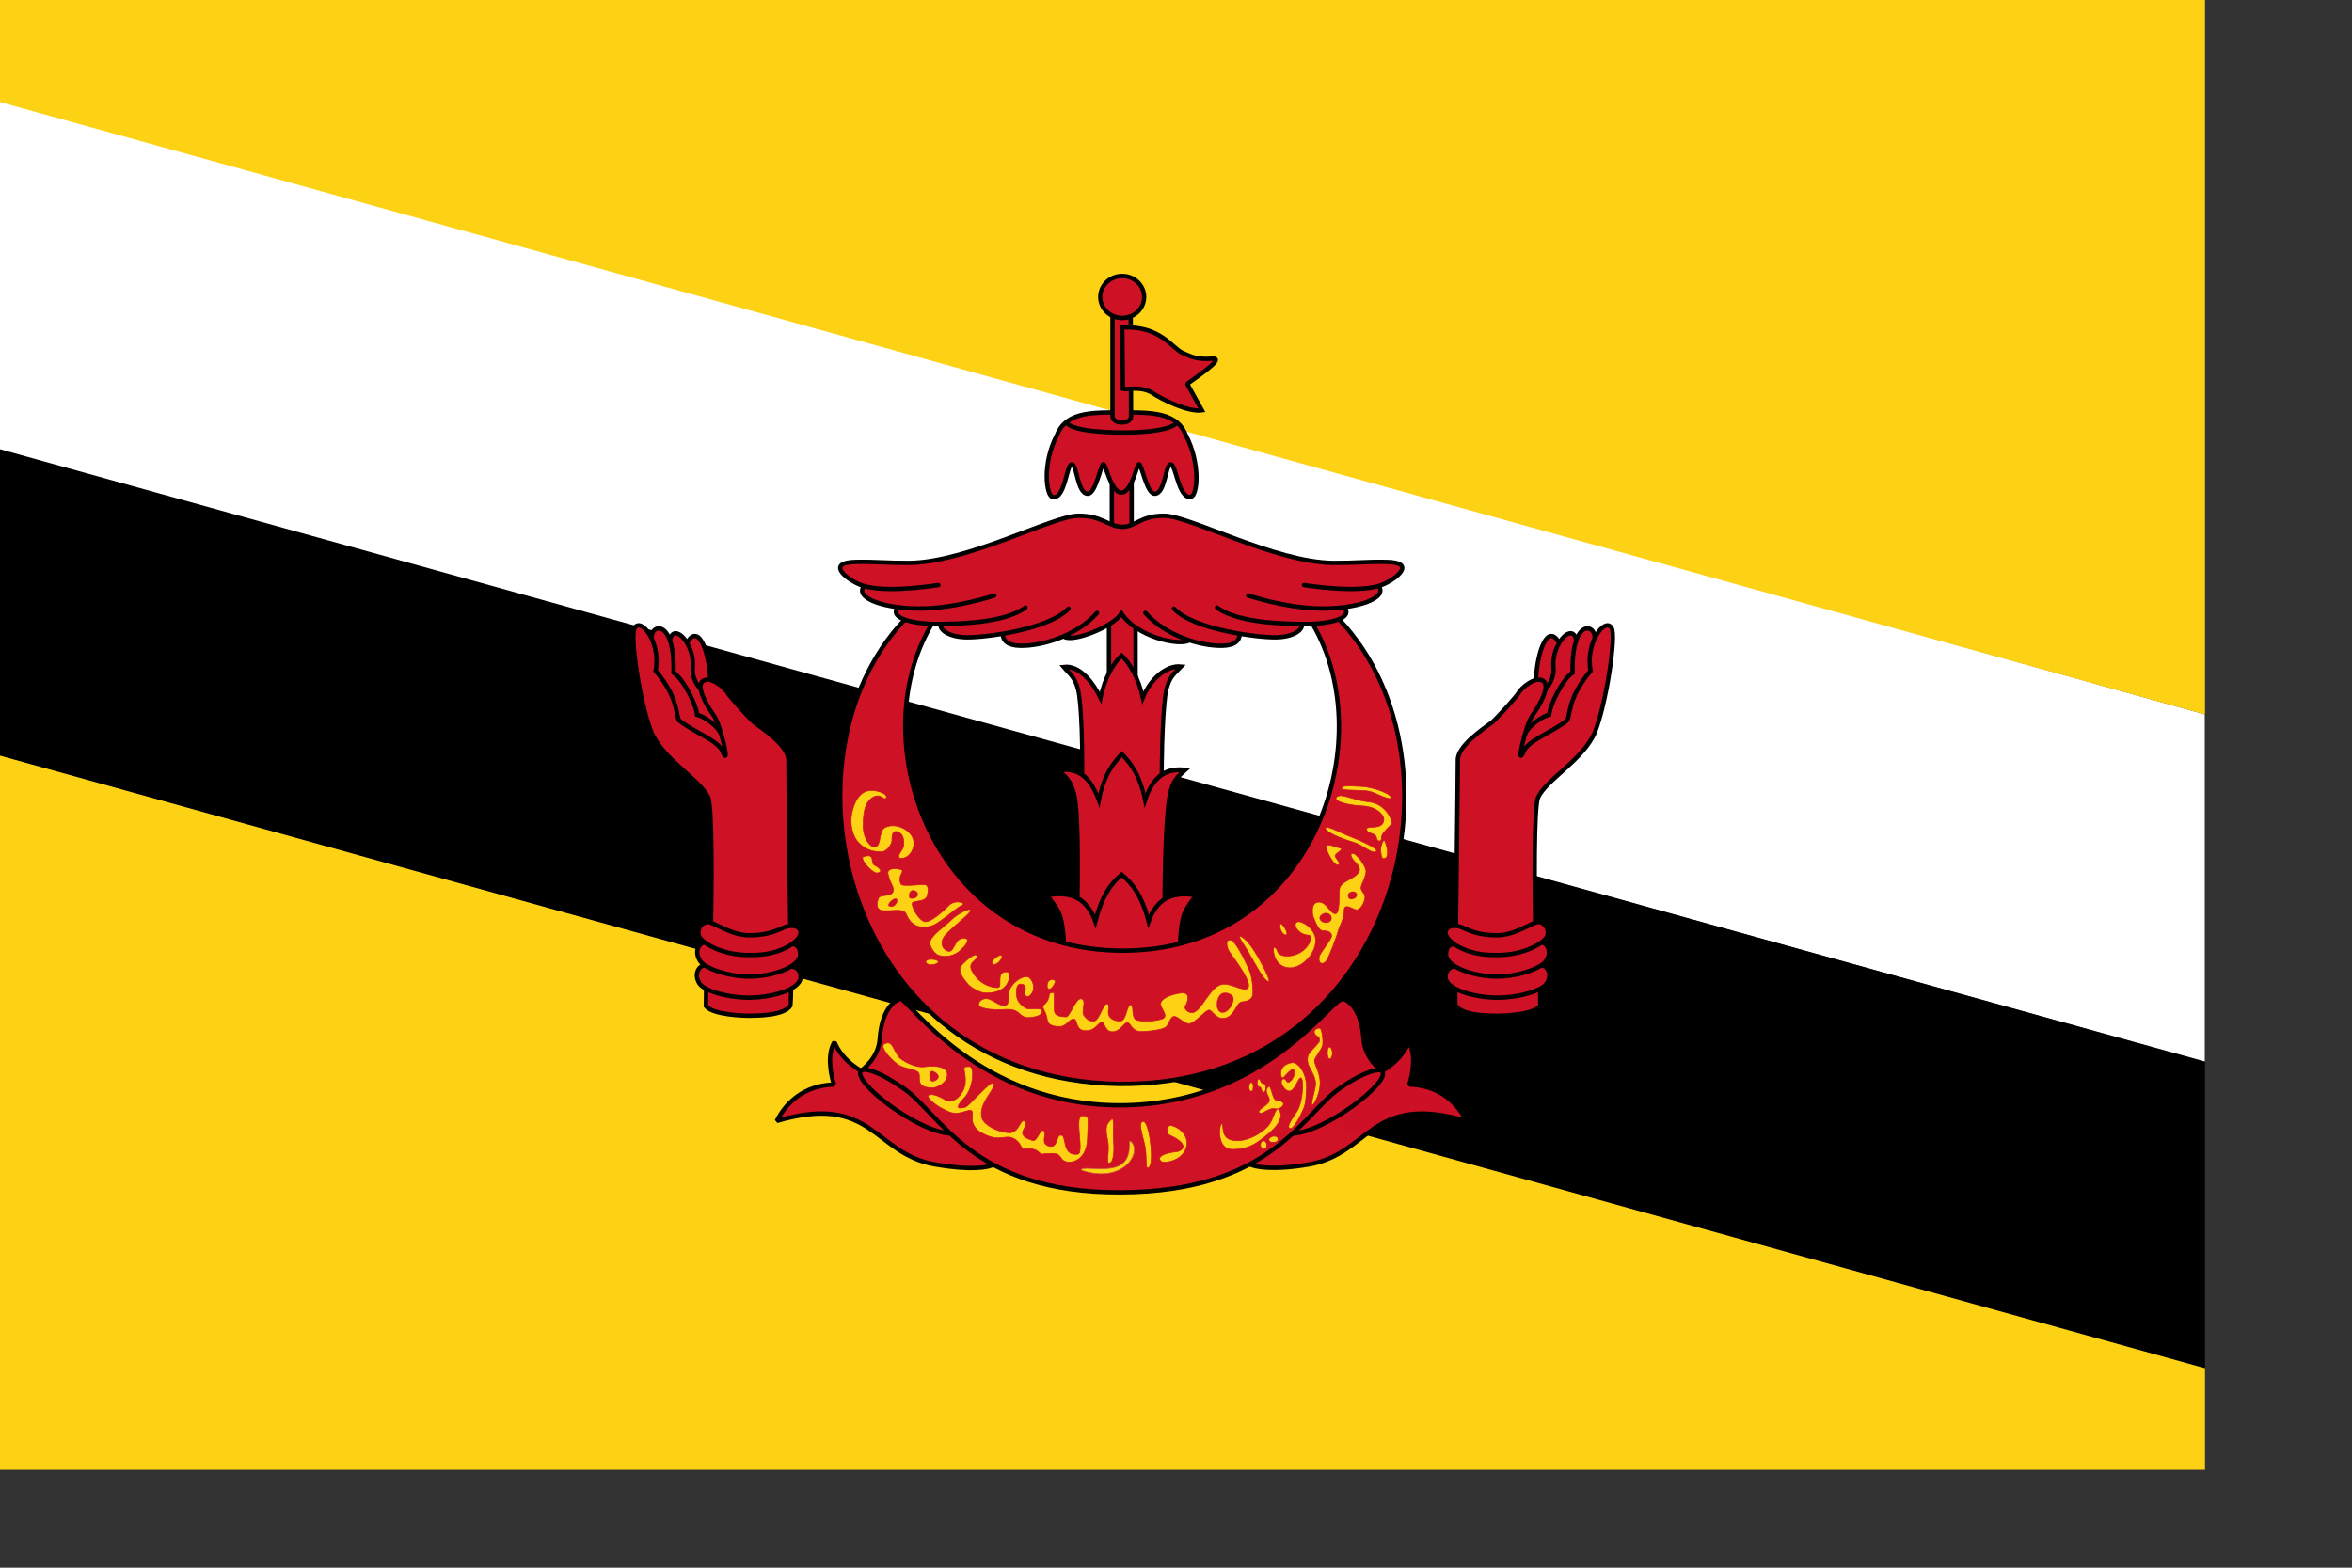 <?xml version="1.0" encoding="UTF-8" standalone="no"?>
<!-- /Creative Commons Public Domain -->

<!--

<rdf:RDF xmlns="http://web.resource.org/cc/"
    xmlns:dc="http://purl.org/dc/elements/1.1/"
    xmlns:rdf="http://www.w3.org/1999/02/22-rdf-syntax-ns#">
<Work rdf:about="">
   <dc:title>SVG graphic of Brunei Darussalam flag</dc:title>
   <dc:rights><Agent>
      <dc:title>Gustav Broberg</dc:title>
   </Agent></dc:rights>
   <license rdf:resource="http://web.resource.org/cc/PublicDomain" />
</Work>

<License rdf:about="http://web.resource.org/cc/PublicDomain">
   <permits rdf:resource="http://web.resource.org/cc/Reproduction" />
   <permits rdf:resource="http://web.resource.org/cc/Distribution" />
   <permits rdf:resource="http://web.resource.org/cc/DerivativeWorks" />
</License>
</rdf:RDF>
-->

<!-- Created with Inkscape ("http://www.inkscape.org/") -->

<svg
   xmlns:dc="http://purl.org/dc/elements/1.1/"
   xmlns:cc="http://creativecommons.org/ns#"
   xmlns:rdf="http://www.w3.org/1999/02/22-rdf-syntax-ns#"
   xmlns:svg="http://www.w3.org/2000/svg"
   xmlns="http://www.w3.org/2000/svg"
   xmlns:sodipodi="http://sodipodi.sourceforge.net/DTD/sodipodi-0.dtd"
   xmlns:inkscape="http://www.inkscape.org/namespaces/inkscape"
   id="svg1451"
   width="210mm"
   height="140mm"
   inkscape:version="0.48.0 r9654"
   sodipodi:version="0.32"
   sodipodi:docname="brunei-3x2.svg"
   version="1.1">
  <rect width="100%" height="100%" fill="#333333" stroke="none"/>
  <sodipodi:namedview
     id="namedview94" />
  <defs
     id="defs1453" />
  <namedview
     id="base" />
  <g
     id="g953">
    <path
       style="font-size:12;fill:#ffffff;fill-rule:evenodd;stroke-width:1pt;"
       d="M 1.431 33.255 L 1.431 152.248 L 992.126 358.264 L 992.126 241.122 L 1.431 33.255 z "
       id="path1456"
       nodetypes="ccccc"
       transform="matrix(0.751,0,0,1,-1.075,-2.059937e-4)"
       sodipodi:nodetypes="ccccc" />
    <path
       style="font-size:12;fill:#fdd114;fill-rule:evenodd;stroke-width:1pt;fill-opacity:1;"
       d="M 0 254.906 L 0 496.063 L 992.126 496.063 L 992.126 461.622 L 0 254.906 z "
       id="path654"
       nodetypes="ccccc"
       transform="matrix(0.75,0,0,1,1.312907e-5,-2.059937e-4)" />
    <path
       style="font-size:12;fill:#fdd114;fill-rule:evenodd;stroke-width:1pt;fill-opacity:1;"
       d="M 0 254.906 L 0 496.063 L 992.126 496.063 L 992.126 461.622 L 0 254.906 z "
       id="path656"
       nodetypes="ccccc"
       transform="matrix(-0.75,0,0,-1,744.094,496.063)" />
    <path
       style="font-size:12;fill-rule:evenodd;stroke-width:1pt;"
       d="M 0 -0.668 L 0 153.464 L 992.126 461.622 L 992.126 307.49 L 0 -0.668 z "
       id="path658"
       nodetypes="ccccc"
       transform="matrix(0.75,0,0,0.671,1.312907e-5,152.066)" />
    <g
       id="g867">
      <rect
         style="font-size:12;fill:#cf1126;fill-rule:evenodd;stroke:#000000;stroke-width:1.562;"
         id="rect694"
         width="9.539"
         height="25.46"
         x="274.572"
         y="617.606"
         transform="matrix(0.94,0,0,0.94,116.145,-374.064)" />
      <path
         style="font-size:12;fill:#cf1126;fill-rule:evenodd;stroke:#000000;stroke-width:3.207;"
         d="M 415.123 645.682 C 414.882 612.116 416.248 579.837 418.889 570.68 C 421.53 561.523 425.445 559.62 430.305 555.072 C 418.793 554.029 406.087 563.719 400.245 576.48 C 396.538 562.082 389.606 552.324 383.506 547.424 C 377.407 552.324 370.214 562.232 366.938 576.607 C 360.928 565.895 350.383 554.019 337.91 555.353 C 342.344 559.973 346.391 561.685 349.088 570.638 C 351.785 579.591 353.132 611.654 352.163 645.238 "
         id="path611"
         nodetypes="cscccccsc"
         transform="matrix(0.428,0,0,0.489,214.351,-46.419)" />
      <path
         style="font-size:12;fill:#cf1126;fill-rule:evenodd;stroke:#000000;stroke-width:2.804;"
         d="M 414.444 641.956 C 414.203 608.391 415.814 579.736 418.121 570.629 C 420.43 561.523 424.114 559.823 429.379 555.883 C 417.867 554.84 406.898 557.639 400.477 573.238 C 396.885 558.738 389.838 551.615 383.738 546.715 C 377.639 551.615 370.446 558.989 367.17 573.364 C 360.117 557.89 350.267 554.424 337.794 555.758 C 342.98 560.074 347.056 561.685 349.594 570.613 C 352.132 579.541 352.453 607.928 351.484 641.512 "
         id="path610"
         nodetypes="cscccccsc"
         transform="matrix(0.467,0,0,0.587,199.387,-66.37)" />
      <path
         style="font-size:12;fill:#cf1126;fill-rule:evenodd;stroke:#000000;stroke-width:2.5;"
         d="M 417.496 590.829 C 417.184 583.017 418.256 572.526 420.031 568.472 C 421.807 564.417 424.285 561.456 426.785 558.019 C 416.063 556.473 405.16 557.262 399.371 572.987 C 395.621 558.612 389.996 551.112 383.896 546.212 C 377.797 551.112 372.5 558.612 368.75 572.987 C 362.961 557.262 352.005 556.309 340.954 558.019 C 343.454 561.456 346.028 564.417 347.899 568.472 C 349.77 572.526 350.938 583.017 350.625 590.829 "
         id="path609"
         nodetypes="cscccccsc"
         transform="matrix(0.587,0,0,0.587,153.176,-25.419)" />
      <path
         style="font-size:12;fill:#cf1126;fill-rule:evenodd;stroke:#000000;stroke-width:2.5;"
         d="M 378.953 610.77 L 378.953 642.981 L 390.322 642.981 L 390.322 610.77 L 378.953 610.77 z "
         id="path689"
         transform="matrix(0.587,0,0,0.587,152.76,-198.821)" />
      <path
         style="font-size:12;opacity:0.99;fill:#cf1126;fill-rule:evenodd;stroke:#000000;stroke-width:2.5;stroke-linejoin:bevel;"
         d="M 457.893 1168.67 C 460.706 1170.55 471.928 1172.52 492.269 1168.98 C 527.782 1162.76 527.485 1127.73 582.798 1143.98 C 580.298 1138.98 571.548 1123.67 549.985 1123.05 C 552.173 1115.86 553.735 1105.24 549.673 1098.67 C 545.506 1107.94 539.055 1112.25 534.377 1115.28 C 532.936 1114.5 524.577 1107.67 523.671 1097.38 C 522.415 1076.98 512.46 1073.38 511.403 1073.92 C 505.013 1073.74 466.533 1134.57 384.134 1134.97 C 302.945 1135.36 262.312 1074.46 257.728 1073.92 C 256.671 1073.38 246.716 1076.98 245.46 1097.38 C 244.554 1107.67 236.097 1114.2 234.676 1115.11 C 230.018 1112.21 223.625 1107.94 219.458 1098.67 C 215.396 1105.24 216.958 1115.86 219.146 1123.05 C 197.583 1123.67 188.833 1138.98 186.333 1143.98 C 241.646 1127.73 241.757 1162.76 277.27 1168.98 C 297.611 1172.52 308.156 1170.86 310.969 1168.99 "
         id="path660"
         transform="matrix(0.587,0,0,0.587,152.76,-293.164)" />
      <path
         style="font-size:12;opacity:0.99;fill:#cf1126;fill-rule:evenodd;stroke:#000000;stroke-width:2.5;stroke-linejoin:bevel;"
         d="M 286.282 1151.19 C 267.017 1150.42 229.434 1121.12 234.768 1115.09 C 236.461 1113.38 244.741 1115.14 259.076 1125.17 C 280.351 1139.67 298.605 1185.39 383.953 1185.04 C 470.933 1184.69 488.78 1139.67 510.055 1125.17 C 524.39 1115.14 533.334 1113.54 534.343 1115.5 C 539.463 1121.28 501.844 1150.51 482.579 1151.28 "
         id="path661"
         transform="matrix(0.587,0,0,0.587,152.76,-293.164)" />
      <path
         style="font-size:12;fill:#cf1126;fill-rule:evenodd;stroke:#000000;stroke-width:2.5;"
         d="M 259.195 399.543 C 183.085 479.728 224.027 663.902 382.211 666.561 C 541.247 668.343 587.644 482.297 508.621 399.187 M 274.605 402.29 C 234.115 470.468 276.209 589.935 384.486 589.935 C 493.654 589.935 533.666 469.606 493.571 401.889 "
         id="path590"
         nodetypes="cccccc"
         transform="matrix(0.587,0,0,0.587,153.176,-25.419)" />
      <path
         style="font-size:12;fill:#fdd114;fill-rule:evenodd;stroke:#cf1126;stroke-width:0.22;"
         d="M 512.192 379.898 C 515.442 380.62 518.407 383.976 517.213 387.425 C 515.887 391.537 510.992 392.536 509.142 392.236 C 507.152 391.042 508.345 389.318 514.448 388.654 C 518.427 387.195 514.803 384.504 511.795 383.215 C 510.16 382.514 510.666 379.559 512.192 379.898 z "
         id="path596"
         nodetypes="ccccss"
         transform="translate(-116.929,-2.458478e-12)" />
      <path
         style="font-size:12;fill:#fdd114;fill-rule:evenodd;stroke:#cf1126;stroke-width:0.22;"
         d="M 502.111 378.837 C 503.622 377.118 504.85 382.387 505.186 386.041 C 505.626 389.608 505.672 394.008 504.234 394.226 C 503.357 394.373 504.093 390.13 503.187 386.237 C 502.004 381.73 501.494 379.593 502.111 378.837 z "
         id="path597"
         nodetypes="cssss"
         transform="translate(-116.929,-2.458478e-12)" />
      <path
         style="font-size:12;fill:#fdd114;fill-rule:evenodd;stroke:#cb4f46;stroke-width:0.22;"
         d="M 498.642 385.337 C 502.436 389.014 496.009 399.665 481.948 395.022 C 481.152 393.563 487.532 395.006 492.029 394.226 C 500.587 392.875 496.915 383.706 498.642 385.337 z "
         id="path598"
         nodetypes="ccss"
         transform="translate(-116.929,-2.458478e-12)" />
      <path
         style="font-size:12;fill:#fdd114;fill-rule:evenodd;stroke:#cf1126;stroke-width:0.22;"
         d="M 491.764 378.041 C 493.276 376.322 492.395 381.764 492.71 385.42 C 493.018 388.855 492.634 393.036 491.004 392.495 C 490.121 392.069 491.568 388.211 490.662 384.584 C 489.691 380.026 490.617 379.195 491.764 378.041 z "
         id="path599"
         nodetypes="cssss"
         transform="translate(-116.929,-2.458478e-12)" />
      <path
         style="font-size:12;fill:#fdd114;fill-rule:evenodd;stroke:#cf1126;stroke-width:0.22;"
         d="M 482.109 376.582 C 484.792 376.565 484.073 377.318 483.882 384.485 C 483.672 392.517 476.889 393.416 475.277 391.212 C 473.922 389.483 474.419 388.963 468.357 389.542 C 467.001 388.859 467.053 387.406 462.624 387.778 C 461.479 387.989 461.517 385.817 459.451 384.519 C 455.849 382.367 454.65 386.106 447.782 382.149 C 447.353 381.909 444.566 380.143 445.075 376.652 C 445.606 372.241 441.583 377.191 437.162 375.266 C 436.307 374.884 433.716 373.806 431.43 371.8 C 428.203 369.025 431.582 368.464 435.942 371.293 C 438.634 373 442.588 369.072 442.695 365.141 C 442.936 360.981 440.866 359.887 444.074 359.99 C 445.863 360.043 445.438 367.259 442.398 370.453 C 438.33 374.85 441.075 374.002 442.528 373.781 C 444.043 373.402 450.935 364.862 452.084 365.595 C 453.874 366.811 446.711 372.271 448.315 377.439 C 449.081 379.743 453.351 381.95 456.866 382.307 C 460.999 382.995 461.011 377.383 462.686 378.446 C 465.004 379.967 458.256 382.831 465.341 384.92 C 466.906 385.389 467.81 381.404 468.736 381.577 C 470.959 381.94 467.283 386.231 471.258 386.913 C 474.029 387.374 473.27 382.906 474.988 383.178 C 476.976 383.051 475.11 390.325 480.621 389.583 C 482.944 389.279 479.31 376.598 482.109 376.582 z "
         id="path600"
         nodetypes="csscsssssssssssssssssssss"
         transform="translate(-116.929,-2.458478e-12)" />
      <path
         style="font-size:12;fill:#fdd114;fill-rule:evenodd;stroke:#cf1126;stroke-width:0.22;"
         d="M 432.159 367.137 C 433.755 366.796 436.49 365.314 436.604 362.92 C 436.832 360.299 433.185 359.387 428.854 360.071 C 426.575 360.413 422.701 358.931 420.421 356.993 C 418.142 354.144 418.142 350.954 415.407 352.321 C 413.356 353.232 418.256 358.475 420.649 359.729 C 423.043 360.983 426.918 360.869 427.145 362.692 C 427.373 364.516 426.233 367.365 432.159 367.137 z "
         id="path601"
         nodetypes="cccccccc"
         transform="translate(-116.929,-2.458478e-12)" />
      <path
         style="font-size:12;fill:#fdd114;fill-rule:evenodd;stroke:#cf1126;stroke-width:0.22;"
         d="M 529.144 379.374 C 528.264 379.8 527.55 387.764 532.523 387.936 C 538.77 388.159 541.911 384.991 543.476 383.865 C 546.075 381.89 550.759 377.942 548.591 374.538 C 547.506 373.302 546.907 376.812 545.656 378.866 C 543.954 381.878 538.127 385.452 533.664 384.965 C 528.197 384.629 530.257 379.089 529.144 379.374 z "
         id="path604"
         nodetypes="csscsss"
         transform="translate(-116.929,-2.458478e-12)" />
      <path
         style="font-size:12;fill:#fdd114;fill-rule:evenodd;stroke:#cf1126;stroke-width:0.22;"
         d="M 541.982 375.685 C 540.711 374.724 544.808 373.151 545.232 371.664 C 545.657 370.177 543.422 368.776 544.665 367.147 C 545.968 365.002 546.039 371.19 547.695 371.368 C 552.281 371.846 549.007 374.808 547.277 374.236 C 545.319 373.652 542.749 376.408 541.982 375.685 z "
         id="path605"
         nodetypes="csssss"
         transform="translate(-116.929,-2.458478e-12)" />
      <path
         style="font-size:12;fill:#fdd114;fill-rule:evenodd;stroke:#cf1126;stroke-width:0.22;"
         d="M 538.433 366.308 C 538.138 368.374 539.392 368.89 539.762 367.71 C 540.204 365.496 538.949 364.463 538.433 366.308 z "
         id="path606"
         nodetypes="ccc"
         transform="translate(-116.929,-2.458478e-12)" />
      <path
         style="font-size:12;fill:#fdd114;fill-rule:evenodd;stroke:#cf1126;stroke-width:0.22;"
         d="M 541.753 364.169 C 541.015 364.227 540.912 366.79 541.873 366.861 C 542.91 366.943 542.431 368.692 543.302 368.669 C 544.338 368.642 544.417 365.735 543.245 365.708 C 542.155 365.681 542.412 364.181 541.753 364.169 z "
         id="path607"
         nodetypes="cssss"
         transform="translate(-116.929,-2.458478e-12)" />
      <path
         style="font-size:12;fill:#fdd114;fill-rule:evenodd;stroke:#cf1126;stroke-width:0.22;"
         d="M 550.05 363.677 C 549.173 364.787 547.508 359.4 553.11 358.629 C 555.773 358.864 558.044 363.25 557.809 367.479 C 557.72 369.043 557.653 372.57 556.792 374.293 C 556.086 375.938 553.502 381.343 552.249 380.873 C 550.996 380.402 552.577 378.139 554.677 374.998 C 556.375 372.426 557.027 365.286 556.165 364.033 C 555.303 362.78 554.436 367.166 552.641 368.106 C 551.147 368.889 549.587 366.624 549.352 365.528 C 549.166 364.228 550.35 363.428 551.152 364.973 C 551.792 366.134 553.759 363.83 553.713 362.184 C 553.765 359.522 552 361.633 550.05 363.677 z "
         id="path608"
         nodetypes="ccsccscsssss"
         transform="translate(-116.929,-2.458478e-12)" />
      <path
         style="font-size:12;fill:#fdd114;fill-rule:evenodd;stroke:#cf1126;stroke-width:0.22;"
         d="M 562.117 351.658 C 561.412 352.677 558.985 354.948 558.515 355.888 C 558.045 356.828 557.966 358.472 558.749 360.039 C 559.533 361.605 561.177 364.111 560.864 366.383 C 560.55 368.654 558.984 373.353 559.846 372.962 C 560.707 372.57 562.822 367.949 562.352 364.424 C 561.882 360.9 560.237 358.942 560.55 357.767 C 560.863 356.593 562.821 354.4 563.213 352.912 C 563.605 351.423 562.978 347.429 562.43 347.116 C 561.882 346.803 559.924 347.508 560.55 348.839 C 561.177 350.171 562.508 349.387 562.117 351.658 z "
         id="path614"
         nodetypes="ccccccccccc"
         transform="translate(-116.929,-2.458478e-12)" />
      <path
         style="font-size:12;fill:#fdd114;fill-rule:evenodd;stroke:#cf1126;stroke-width:0.207;"
         d="M 565.343 353.485 C 564.463 354.286 564.901 358.649 566.11 357.091 C 567.209 355.573 566.047 352.772 565.343 353.485 z "
         id="path615"
         nodetypes="css"
         transform="translate(-116.929,-2.458478e-12)" />
      <path
         style="font-size:12;fill:#fdd114;fill-rule:evenodd;stroke:#cf1126;stroke-width:0.25;"
         d="M 542.322 385.881 C 541.91 387.791 543.791 388.395 544.308 387.304 C 544.926 385.258 543.044 384.176 542.322 385.881 z "
         id="path616"
         nodetypes="ccc"
         transform="translate(-116.929,-2.458478e-12)" />
      <path
         style="font-size:12;fill:#fdd114;fill-rule:evenodd;stroke:#cf1126;stroke-width:0.276;"
         d="M 545.202 384.262 C 544.591 385.829 547.317 385.966 548.083 385.071 C 548.999 383.392 546.272 382.863 545.202 384.262 z "
         id="path620"
         nodetypes="ccc"
         transform="translate(-116.929,-2.458478e-12)" />
      <path
         style="font-size:12;fill:#cf1126;fill-rule:evenodd;stroke:#cf1126;stroke-width:0.22;fill-opacity:1;"
         d="M 431.817 361.667 C 430.359 361.015 430.45 363.946 431.134 364.744 C 431.817 365.542 435.793 363.496 431.817 361.667 z "
         id="path603"
         nodetypes="ccs"
         transform="translate(-116.929,-2.458478e-12)" />
      <path
         style="font-size:12;fill:#cf1126;fill-rule:evenodd;stroke:#000000;stroke-width:2.5;stroke-linecap:round;"
         d="M 385.652 680.278 C 360.707 685.271 343.579 699.893 351.609 704.866 C 356.526 708.144 379.622 699.138 384.495 691.493 C 393.356 705.016 417.395 710.117 423.201 707.085 "
         id="path676"
         nodetypes="cscc"
         transform="matrix(0.587,0,0,0.587,152.76,-198.821)" />
      <path
         style="font-size:12;fill:#cf1126;fill-rule:evenodd;stroke-width:1pt;"
         d="M 256.274 672.278 C 260.414 678.676 281.864 694.105 297.293 695.234 C 312.723 696.363 347.72 703.513 354.494 700.502 C 361.268 697.492 380.46 684.32 385.352 686.578 C 390.245 688.836 418.845 704.642 429.382 704.265 C 439.919 703.889 508.033 684.697 510.291 680.934 C 512.549 677.17 496.743 667.386 486.583 667.386 C 476.422 667.386 256.274 672.655 256.274 672.278 z "
         id="path696"
         transform="matrix(0.587,0,0,0.587,152.76,-198.821)" />
      <path
         style="font-size:12;fill:#cf1126;fill-rule:evenodd;stroke:#000000;stroke-width:2.5;stroke-linecap:round;"
         d="M 316.201 703.328 C 316.325 707.174 319.282 709.955 326.374 710.028 C 338.284 710.276 358.431 704.643 370.465 691.121 "
         id="path675"
         transform="matrix(0.587,0,0,0.587,152.76,-198.821)" />
      <path
         style="font-size:12;fill:#cf1126;fill-rule:evenodd;stroke:#000000;stroke-width:2.5;stroke-linecap:round;"
         d="M 280.47 697.621 C 279.85 700.847 285.185 705.065 295.606 705.189 C 306.027 705.313 342.378 700.847 354.04 688.689 "
         id="path674"
         transform="matrix(0.587,0,0,0.587,152.76,-198.821)" />
      <path
         style="font-size:12;fill:#cf1126;fill-rule:evenodd;stroke:#000000;stroke-width:2.5;stroke-linecap:round;"
         d="M 255.86 687.848 C 250.277 695.043 268.064 697.622 278.733 697.497 C 289.403 697.373 316.939 697.231 329.272 688.051 "
         id="path673"
         transform="matrix(0.587,0,0,0.587,152.76,-198.821)" />
      <path
         style="font-size:12;fill:#cf1126;fill-rule:evenodd;stroke:#000000;stroke-width:2.5;stroke-linecap:round;"
         d="M 236.367 675.778 C 231.032 682.85 248.958 689.061 270.793 688.565 C 290.891 688.069 311.362 681.121 311.362 681.121 "
         id="path672"
         transform="matrix(0.587,0,0,0.587,152.76,-198.821)" />
      <path
         style="font-size:12;fill:#cf1126;fill-rule:evenodd;stroke:#000000;stroke-width:2.5;stroke-linecap:round;"
         d="M 452.476 703.328 C 452.352 707.174 449.395 709.955 442.303 710.028 C 430.393 710.276 410.246 704.643 398.212 691.121 "
         id="path680"
         transform="matrix(0.587,0,0,0.587,152.76,-198.821)" />
      <path
         style="font-size:12;fill:#cf1126;fill-rule:evenodd;stroke:#000000;stroke-width:2.5;stroke-linecap:round;"
         d="M 488.207 697.621 C 488.827 700.847 483.492 705.065 473.071 705.189 C 462.65 705.313 426.299 700.847 414.637 688.689 "
         id="path679"
         transform="matrix(0.587,0,0,0.587,152.76,-198.821)" />
      <path
         style="font-size:12;fill:#cf1126;fill-rule:evenodd;stroke:#000000;stroke-width:2.5;stroke-linecap:round;"
         d="M 512.661 688.004 C 518.244 695.2 500.613 697.622 489.944 697.497 C 479.274 697.373 451.738 697.231 439.405 688.051 "
         id="path678"
         transform="matrix(0.587,0,0,0.587,152.76,-198.821)" />
      <path
         style="font-size:12;fill:#cf1126;fill-rule:evenodd;stroke:#000000;stroke-width:2.5;stroke-linecap:round;"
         d="M 532.37 675.657 C 537.705 682.729 519.719 689.061 497.884 688.565 C 477.786 688.069 457.315 681.121 457.315 681.121 "
         id="path677"
         transform="matrix(0.587,0,0,0.587,152.76,-198.821)" />
      <path
         style="font-size:12;fill:#cf1126;fill-rule:evenodd;stroke:#000000;stroke-width:2.5;stroke-linecap:round;"
         d="M 279.214 675.125 C 251.479 679.13 238.704 677.089 233.169 674.443 C 226.254 671.4 214.412 662.134 231.904 661.797 C 243.494 661.571 249.335 662.456 262.511 662.387 C 296.216 661.965 344.871 635.351 359.621 635.242 C 373.322 635.141 376.957 641.475 384.768 641.604 C 392.766 641.697 395.355 635.141 409.056 635.242 C 423.806 635.351 472.461 661.965 506.166 662.387 C 519.342 662.456 525.183 661.571 536.773 661.797 C 554.265 662.134 542.423 671.4 535.508 674.443 C 529.973 677.089 517.198 679.13 489.463 675.125 "
         id="path681"
         transform="matrix(0.587,0,0,0.587,152.76,-198.821)" />
      <path
         style="font-size:12;fill:#cf1126;fill-rule:evenodd;stroke:#000000;stroke-width:2.5;"
         d="M 383.546 280.288 C 370.498 280.943 352.539 278.714 346.772 293.265 C 337.989 309.912 340.466 328.783 344.412 329.181 C 351.477 329.96 352.149 310.334 355.161 310.305 C 358.31 310.269 358.307 327.346 364.468 327.215 C 369.056 327.084 371.94 310.043 373.382 310.174 C 374.824 310.305 377.839 326.559 383.642 326.559 C 389.839 326.559 392.46 310.305 393.902 310.174 C 395.344 310.043 398.228 327.084 402.816 327.215 C 408.977 327.346 408.974 310.269 412.123 310.305 C 415.135 310.334 416.462 329.829 423.527 329.05 C 427.473 328.652 429.426 309.912 420.643 293.265 C 414.876 278.714 396.524 280.943 383.546 280.288 z "
         id="path618"
         nodetypes="ccccccccccccc"
         transform="matrix(0.587,0,0,0.587,153.176,-25.419)" />
      <path
         style="font-size:12;fill:#cf1126;fill-rule:evenodd;stroke:#000000;stroke-width:2.5;"
         d="M 352.22 286.251 C 355.724 292.138 383.055 291.998 384.597 291.998 C 386.139 291.998 409.966 292.278 415.572 286.532 "
         id="path619"
         nodetypes="ccc"
         transform="matrix(0.587,0,0,0.587,153.176,-25.419)" />
      <path
         style="font-size:12;fill:#cf1126;fill-rule:evenodd;stroke:#000000;stroke-width:2.5;"
         d="M 378.616 224.864 L 378.616 282.896 C 378.616 282.896 378.93 286.136 383.74 286.241 C 388.55 286.346 389.281 283.523 389.281 283.104 L 389.072 224.759 "
         id="path628"
         nodetypes="ccccc"
         transform="matrix(0.587,0,0,0.587,153.176,-25.419)" />
      <path
         style="font-size:12;fill:#cf1126;fill-rule:evenodd;stroke:#000000;stroke-width:2.5;"
         d="M 384.246 231.589 C 406.11 230.468 412.629 243.363 418.796 246.166 C 424.963 248.969 427.766 250.09 436.176 249.529 C 444.585 248.969 421.599 263.546 421.599 264.106 L 430.009 279.243 C 422.16 280.364 407.296 273.118 401.417 269.152 C 394.767 265.225 387.401 267.47 384.598 266.909 L 384.246 231.589 z "
         id="path625"
         nodetypes="cccccscc"
         transform="matrix(0.587,0,0,0.587,153.176,-25.419)" />
      <path
         style="font-size:12;fill:#cf1126;fill-rule:evenodd;stroke:#000000;stroke-width:1.674;"
         d="M 313.396 264.666 C 313.396 268.999 309.503 272.515 304.707 272.515 C 299.91 272.515 296.017 268.999 296.017 264.666 C 296.017 260.334 299.91 256.818 304.707 256.818 C 309.503 256.818 313.396 260.334 313.396 264.666 z "
         id="path690"
         transform="matrix(0.853,0,0,0.902,118.784,-138.498)" />
      <g
         id="g796"
         style="font-size:12;fill:#fdd114;stroke:#cf1126;stroke-width:0.375;"
         transform="matrix(0.587,0,0,0.587,152.76,-202.364)">
        <path
           style="font-size:12;fill:#fdd114;fill-rule:evenodd;stroke:#cf1126;stroke-width:0.375;stroke-dasharray:none;stroke-linejoin:miter;stroke-linecap:butt;stroke-opacity:1;fill-opacity:1;"
           d="M 249.321 508.254 C 247.655 510.585 246.218 504.455 240.494 508.753 C 237.266 511.512 235.973 515.74 235.996 524.575 C 236.016 532.066 240.327 537.067 242.826 536.567 C 246.656 536.067 244.657 526.907 248.821 525.242 C 254.817 522.41 263.311 526.74 264.81 532.236 C 266.309 537.732 261.978 543.728 257.315 543.062 C 254.65 542.063 258.814 538.233 259.147 536.567 C 259.48 534.902 259.979 529.405 255.982 527.907 C 251.985 526.408 252.652 531.904 252.485 533.403 C 252.319 534.902 249.487 539.565 246.323 539.398 C 243.159 539.232 238.13 539.249 233.165 533.903 C 230.533 531.16 227.336 523.743 230.168 514.416 C 232.999 505.09 237.829 504.257 240.494 504.09 C 243.158 503.924 249.987 505.589 249.321 508.254 z "
           id="path621"
           nodetypes="cssccccccccsccc"
           transform="translate(0,295.167)" />
        <path
           style="font-size:12;fill:#fdd114;fill-rule:evenodd;stroke:#cf1126;stroke-width:0.375;stroke-dasharray:none;stroke-linejoin:miter;stroke-linecap:butt;stroke-opacity:1;fill-opacity:1;"
           d="M 242.492 547.059 C 239.713 545.574 243.537 540.163 236.33 542.063 C 233.43 542.871 240.66 551.223 243.824 551.557 C 247.322 551.223 246.347 548.953 242.492 547.059 z "
           id="path622"
           nodetypes="cscs"
           transform="translate(0,295.167)" />
        <path
           style="font-size:12;fill:#fdd114;fill-rule:evenodd;stroke:#cf1126;stroke-width:0.375;stroke-dasharray:none;stroke-linejoin:miter;stroke-linecap:butt;stroke-opacity:1;fill-opacity:1;"
           d="M 250.154 551.557 C 251.652 558.385 253.071 557.806 253.318 561.216 C 253.442 565.572 245.989 563.714 244.99 565.712 C 243.991 567.711 242.659 572.874 247.488 573.207 C 252.318 573.54 259.25 571.684 260.645 575.039 C 264.406 584.482 272.427 583.113 276.167 581.644 C 280.397 579.951 290.352 570.98 292.622 570.209 C 296.002 568.971 289.458 566.545 285.628 569.876 C 284.629 570.876 276.301 579.37 271.971 579.536 C 268.808 579.888 263.908 571.87 264.143 569.044 C 264.476 567.045 271.763 568.694 272.804 564.547 C 273.579 561.584 273.636 558.384 271.305 558.218 C 268.973 558.051 257.981 559.55 257.648 557.885 C 255.649 553.055 259.647 551.057 258.148 549.724 C 256.482 549.058 250.32 548.059 250.154 551.557 z "
           id="path623"
           nodetypes="csccssscssscccc"
           transform="translate(0,295.167)" />
        <path
           style="font-size:12;fill:#fdd114;fill-rule:evenodd;stroke:#cf1126;stroke-width:0.375;stroke-dasharray:none;stroke-linejoin:miter;stroke-linecap:butt;stroke-opacity:1;fill-opacity:1;"
           d="M 287.182 578.04 C 283.658 581.731 274.381 587.64 274.381 591.814 C 274.381 594.18 276.97 597.889 279.111 598.771 C 282.307 600.03 287.209 599.715 290.938 596.823 C 295.155 593.397 297.052 589.924 295.252 589.31 C 288.874 587.487 288.713 596.278 285.651 596.545 C 282.726 596.788 278.277 592.092 284.121 586.248 C 289.964 580.405 298.035 574.561 297.756 572.891 C 297.478 571.222 289.711 575.491 287.182 578.04 z "
           id="path638"
           nodetypes="csssssccs"
           transform="translate(0,295.167)" />
        <path
           style="font-size:12;fill:#fdd114;fill-rule:evenodd;stroke:#cf1126;stroke-width:0.375;stroke-dasharray:none;stroke-linejoin:miter;stroke-linecap:butt;stroke-opacity:1;fill-opacity:1;"
           d="M 259.354 585.692 C 259.093 588.043 265.337 588.057 266.45 585.97 C 267.284 584.44 259.632 583.327 259.354 585.692 z "
           id="path639"
           nodetypes="ccs"
           transform="translate(12.662,312.002)" />
        <path
           style="font-size:12;fill:#fdd114;fill-rule:evenodd;stroke:#cf1126;stroke-width:0.375;stroke-dasharray:none;stroke-linejoin:miter;stroke-linecap:butt;stroke-opacity:1;fill-opacity:1;"
           d="M 273.842 583.058 C 270.318 586.749 274.259 590.945 276.951 594.384 C 278.442 596.221 281.866 598.011 284.007 598.893 C 287.203 600.152 293.573 599.715 297.302 596.823 C 301.519 593.397 301.852 587.38 299.291 587.352 C 292.672 587.278 297.28 596.156 294.218 596.423 C 291.293 596.666 283.092 594.817 279.103 586.37 C 276.824 581.391 283.305 580.439 282.335 578.276 C 281.347 575.952 276.371 580.509 273.842 583.058 z "
           id="path640"
           nodetypes="cssssssss"
           transform="translate(19.201,316.176)" />
        <path
           style="font-size:12;fill:#fdd114;fill-rule:evenodd;stroke:#cf1126;stroke-width:0.375;stroke-dasharray:none;stroke-linejoin:miter;stroke-linecap:butt;stroke-opacity:1;fill-opacity:1;"
           d="M 259.354 585.692 C 259.093 588.043 265.337 588.057 266.45 585.97 C 267.284 584.44 259.632 583.327 259.354 585.692 z "
           id="path641"
           nodetypes="ccs"
           transform="matrix(0.746,-0.666,0.666,0.746,-273.272,634.658)" />
        <path
           style="font-size:12;fill:#fdd114;fill-rule:evenodd;stroke:#cf1126;stroke-width:0.375;stroke-dasharray:none;stroke-linejoin:miter;stroke-linecap:butt;stroke-opacity:1;fill-opacity:1;"
           d="M 319.557 621.309 C 319.367 624.017 320.169 627.673 316.987 627.796 C 313.805 627.918 309.766 623.634 306.584 623.757 C 303.402 623.879 302.055 626.327 302.422 627.674 C 302.789 629.02 308.297 630.611 317.721 629.999 C 327.145 629.387 325.064 635.139 331.673 634.649 C 338.282 634.16 339.261 631.957 338.772 630.489 C 338.282 629.02 332.653 629.999 330.572 629.632 C 328.491 629.264 324.82 625.96 324.33 623.145 C 323.841 620.33 323.841 615.478 326.288 615.435 C 330.817 615.356 328.725 619.55 328.898 621.022 C 329.051 622.325 330.532 623.676 332.53 621.309 C 335.183 618.168 333.754 613.231 331.184 611.518 C 328.614 609.805 320.036 614.718 319.557 621.309 z "
           id="path642"
           nodetypes="cccccccccssscs"
           transform="translate(0,295.167)" />
        <path
           style="font-size:12;fill:#fdd114;fill-rule:evenodd;stroke:#cf1126;stroke-width:0.375;stroke-dasharray:none;stroke-linejoin:miter;stroke-linecap:butt;stroke-opacity:1;fill-opacity:1;"
           d="M 342.933 621.799 C 342.451 626.652 338.978 627.005 339.384 628.775 C 339.886 630.809 341.143 631.447 341.954 636.485 C 342.413 638.969 345.503 640.022 349.42 639.79 C 352.621 639.702 354.809 635.366 356.885 635.506 C 359.82 635.663 357.375 642.307 364.229 642.238 C 369.736 642.186 371.083 637.464 373.041 637.342 C 374.999 637.219 374.754 642.849 379.283 642.849 C 383.811 642.849 385.769 637.709 387.85 637.587 C 390.053 637.709 390.053 643.094 396.784 642.727 C 403.516 642.359 408.534 641.381 410.125 640.035 C 411.716 638.688 412.45 634.282 414.653 634.037 C 416.856 633.793 420.283 638.198 423.343 638.198 C 426.403 638.198 432.766 630.489 434.724 630.366 C 436.683 630.244 438.274 635.139 442.68 635.139 C 449.534 635.017 450.335 626.106 453.527 625.685 C 459.281 625.125 459.508 622.778 459.814 622.166 C 460.426 620.452 459.77 612.417 458.463 608.748 C 457.828 606.812 450.513 590.467 447.209 590.1 C 443.904 589.733 444.883 594.506 446.841 597.321 C 448.8 600.136 458.835 613.231 457.489 617.025 C 456.143 620.82 449.044 615.434 443.414 615.434 C 435.581 615.434 430.822 631.27 425.3 631.834 C 422.875 632.094 420.283 629.754 421.14 628.04 C 422.731 625.593 424.566 619.718 418.447 620.575 C 412.328 621.431 406.086 624.246 407.065 627.551 C 408.044 630.855 411.716 634.16 407.677 635.506 C 403.638 636.852 396.662 637.22 393.235 636.118 C 389.808 635.017 391.888 627.306 389.808 627.306 C 387.483 627.306 387.361 636.363 384.056 636.608 C 380.752 636.852 377.814 635.506 377.08 632.936 C 376.345 630.366 378.304 627.184 376.101 626.817 C 373.898 626.449 371.694 636.975 368.39 636.73 C 365.086 636.485 364.963 635.751 363.005 633.67 C 361.047 631.59 364.718 624.491 361.414 623.879 C 358.109 623.267 354.804 634.405 352.602 634.283 C 350.398 634.16 347.094 634.038 346.115 631.835 C 345.625 630.733 345.762 623.842 345.872 621.048 C 345.811 619.726 342.69 620.307 342.933 621.799 z "
           id="path643"
           nodetypes="cssssscccccccccscsccccsccccccsccsscscss"
           transform="translate(0,295.167)" />
        <path
           style="font-size:12;fill:#fdd114;fill-rule:evenodd;stroke:#cf1126;stroke-width:0.375;stroke-dasharray:none;stroke-linejoin:miter;stroke-linecap:butt;stroke-opacity:1;fill-opacity:1;"
           d="M 454.185 591.813 C 460.216 600.944 465.648 613.292 468.994 613.965 C 471.222 614.292 462.017 597.444 458.958 593.649 C 456.388 589.733 448.997 583.854 454.185 591.813 z "
           id="path644"
           nodetypes="cscs"
           transform="translate(0,295.167)" />
        <path
           style="font-size:12;fill:#fdd114;fill-rule:evenodd;stroke:#cf1126;stroke-width:0.375;stroke-dasharray:none;stroke-linejoin:miter;stroke-linecap:butt;stroke-opacity:1;fill-opacity:1;"
           d="M 342.157 613.741 C 341.013 616.028 341.422 618.234 343.382 617.907 C 345.342 617.58 347.874 613.741 347.221 613.006 C 346.568 612.271 343.709 611.618 342.157 613.741 z "
           id="path645"
           transform="matrix(0.787,0,0,0.969,73.021,314.668)" />
        <path
           style="font-size:12;fill:#fdd114;fill-rule:evenodd;stroke:#cf1126;stroke-width:0.375;stroke-dasharray:none;stroke-linejoin:miter;stroke-linecap:butt;stroke-opacity:1;fill-opacity:1;"
           d="M 471.9 595.862 C 471.879 600.813 475.385 606.413 481.909 606.06 C 488.434 605.708 495.588 598.492 496.117 591.086 C 496.646 583.68 487.505 578.243 485.213 579.83 C 482.92 581.417 486.073 586.94 491.929 587.281 C 494.437 587.433 493.618 592.337 488.813 596.217 C 483.778 600.197 476.324 600.121 474.501 597.375 C 473.091 593.495 471.807 593.468 471.9 595.862 z "
           id="path646"
           nodetypes="ccccsscs"
           transform="translate(0,295.167)" />
        <path
           style="font-size:12;fill:#fdd114;fill-rule:evenodd;stroke:#cf1126;stroke-width:0.375;stroke-dasharray:none;stroke-linejoin:miter;stroke-linecap:butt;stroke-opacity:1;fill-opacity:1;"
           d="M 475.832 580.855 C 474.878 582.816 476.867 587.336 479.024 587.136 C 481.211 586.922 476.532 579.557 475.832 580.855 z "
           id="path647"
           nodetypes="css"
           transform="translate(0,295.167)" />
        <path
           style="font-size:12;fill:#fdd114;fill-rule:evenodd;stroke:#cf1126;stroke-width:0.375;stroke-dasharray:none;stroke-linejoin:miter;stroke-linecap:butt;stroke-opacity:1;fill-opacity:1;"
           d="M 494.985 577.354 C 496.255 580.291 497.765 584.768 500.442 584.768 C 503.12 584.768 505.282 585.489 505.282 587.754 C 505.282 590.019 498.302 597.56 498.074 600.111 C 497.685 604.459 500.854 604.23 502.399 601.861 C 503.943 599.493 508.12 588.354 508.989 585.282 C 509.367 582.854 512.369 578.29 512.49 573.54 C 512.298 568.188 517.226 572.514 519.595 572.72 C 521.765 572.815 524.126 568.807 524.435 565.924 C 524.744 563.04 522.169 562.526 522.169 559.952 C 522.169 558.51 524.923 553.876 525.052 550.787 C 525.359 548.055 519.698 540.181 517.33 540.284 C 515.373 540.387 517.021 543.27 518.154 544.506 C 519.286 545.742 522.169 548.316 521.14 550.581 C 519.286 555.009 510.224 556.142 509.813 560.879 C 509.401 564.277 510.224 574.986 507.444 574.986 C 504.664 574.986 502.388 568.296 498.074 568.292 C 493.236 568.163 493.982 575.117 494.985 577.354 z "
           id="path648"
           nodetypes="cccscsssssscccccss"
           transform="translate(0,295.167)" />
        <path
           style="font-size:12;fill:#fdd114;fill-rule:evenodd;stroke:#cf1126;stroke-width:0.375;stroke-dasharray:none;stroke-linejoin:miter;stroke-linecap:butt;stroke-opacity:1;fill-opacity:1;"
           d="M 502.09 536.68 C 502.223 538.587 506.209 546.874 508.577 546.874 C 511.975 546.874 507.032 542.962 507.341 541.52 C 507.65 540.078 512.518 537.906 510.533 537.401 C 506.983 536.314 501.914 534.159 502.09 536.68 z "
           id="path651"
           nodetypes="cssss"
           transform="translate(0,295.167)" />
        <path
           style="font-size:12;fill:#fdd114;fill-rule:evenodd;stroke:#cf1126;stroke-width:0.375;stroke-dasharray:none;stroke-linejoin:miter;stroke-linecap:butt;stroke-opacity:1;fill-opacity:1;"
           d="M 501.781 525.971 C 502.502 528.648 513.519 532.664 518.256 534.003 C 522.993 535.342 528.759 541.005 530.922 539.151 C 533.084 537.298 516.403 530.708 513.932 529.781 C 511.461 528.854 501.266 523.294 501.781 525.971 z "
           id="path652"
           nodetypes="ccccc"
           transform="translate(0,295.167)" />
        <path
           style="font-size:12;fill:#fdd114;fill-rule:evenodd;stroke:#cf1126;stroke-width:0.375;stroke-dasharray:none;stroke-linejoin:miter;stroke-linecap:butt;stroke-opacity:1;fill-opacity:1;"
           d="M 535.041 543.271 C 539.16 543.373 536.894 535.238 535.864 533.282 C 534.835 531.325 533.29 536.989 533.496 538.637 C 533.702 540.284 533.805 543.168 535.041 543.271 z "
           id="path718"
           nodetypes="cccc"
           transform="translate(0,295.167)" />
        <path
           style="font-size:12;fill:#fdd114;fill-rule:evenodd;stroke:#cf1126;stroke-width:0.375;stroke-dasharray:none;stroke-linejoin:miter;stroke-linecap:butt;stroke-opacity:1;fill-opacity:1;"
           d="M 511.048 502.803 C 511.013 504.646 522.427 503.338 527.73 504.759 C 530.018 505.4 537.821 509.598 539.262 508.569 C 540.91 506.406 528.656 501.773 521.654 501.773 C 519.387 501.807 511.088 500.63 511.048 502.803 z "
           id="path655"
           nodetypes="cscss"
           transform="translate(0,295.167)" />
        <path
           style="font-size:12;fill:#fdd114;fill-rule:evenodd;stroke:#cf1126;stroke-width:0.375;stroke-dasharray:none;stroke-linejoin:miter;stroke-linecap:butt;stroke-opacity:1;fill-opacity:1;"
           d="M 508.062 508.054 C 506.019 510.241 514.946 512.687 522.89 512.996 C 530.803 513.305 535.931 518.059 535.247 521.543 C 534.114 527.413 524.229 523.602 525.465 526.795 C 526.185 529.266 530.532 528.359 531.025 531.017 C 531.366 533.695 534.156 534.166 534.007 530.865 C 533.991 528.238 540.138 523.911 539.984 522.676 C 539.675 520.205 535.968 511.555 526.494 510.628 C 517.021 509.702 510.67 505.137 508.062 508.054 z "
           id="path720"
           nodetypes="csscsssss"
           transform="translate(0,295.167)" />
      </g>
      <path
         style="font-size:12;fill:#cf1126;fill-rule:evenodd;stroke:#cf1126;stroke-width:0.073;"
         d="M 419.371 303.328 C 418.625 302.897 415.966 305.287 416.92 305.82 C 418.73 306.845 420.505 303.962 419.371 303.328 z "
         id="path629"
         nodetypes="css"
         transform="translate(-116.929,-2.458478e-12)" />
      <path
         style="font-size:12;fill:#cf1126;fill-rule:evenodd;stroke:#cf1126;stroke-width:0.073;"
         d="M 425.083 300.49 C 423.792 300.329 423.168 303.07 424.248 303.233 C 426.992 303.612 427.533 300.786 425.083 300.49 z "
         id="path634"
         nodetypes="css"
         transform="translate(-116.929,-2.458478e-12)" />
      <path
         style="font-size:12;fill:#cf1126;fill-rule:evenodd;stroke:#cf1126;stroke-width:0.073;"
         d="M 564.264 308.178 C 563.653 308.175 561.724 309.025 562.39 310.356 C 563.055 311.686 564.964 311.718 565.837 310.961 C 566.615 310.224 566.439 308.191 564.264 308.178 z "
         id="path649"
         nodetypes="csss"
         transform="translate(-116.929,-2.458478e-12)" />
      <path
         style="font-size:12;fill:#cf1126;fill-rule:evenodd;stroke:#cf1126;stroke-width:0.073;"
         d="M 571.824 302.372 C 572.019 303.835 573.089 303.598 573.94 303.279 C 574.908 302.856 575.19 301.576 574.243 301.102 C 573.255 300.608 571.624 301.328 571.824 302.372 z "
         id="path650"
         nodetypes="csss"
         transform="translate(-116.929,-2.458478e-12)" />
      <path
         style="font-size:12;fill:#cf1126;fill-rule:evenodd;stroke:#cf1126;stroke-width:0.073;"
         d="M 528.119 336.582 C 526.816 339.46 527.938 342.275 530.016 341.733 C 532.094 341.191 534.173 337.214 532.637 335.949 C 531.101 334.684 528.984 334.67 528.119 336.582 z "
         id="path657"
         nodetypes="cccs"
         transform="translate(-116.929,-2.458478e-12)" />
      <g
         id="g919"
         transform="matrix(0.587,0,0,0.587,152.76,-198.821)"
         style="font-size:12;fill:#cf1126;">
        <path
           style="font-size:12;fill:#cf1126;fill-rule:evenodd;stroke-width:1pt;fill-opacity:1;"
           d="M 140.719 708.258 C 132.463 707.508 113.701 703.755 112.95 707.508 C 112.2 711.26 123.082 755.165 128.711 760.793 C 134.339 766.422 160.607 778.43 163.234 776.929 C 165.86 775.428 157.98 748.035 154.978 743.157 C 151.976 738.278 142.97 720.642 143.721 719.891 C 144.471 719.141 140.343 708.258 140.719 708.258 z "
           id="path697"
           transform="translate(0.751,-3.051758e-5)"
           nodetypes="ccccccc" />
        <path
           style="font-size:12;fill:#cf1126;fill-rule:evenodd;stroke:#000000;stroke-width:2.5;stroke-dasharray:none;fill-opacity:1;"
           d="M 124.242 411.536 C 126.254 400.973 138.536 413.616 137.32 427.377 C 136.721 432.046 139.332 437.189 141.847 439.704 "
           id="path632"
           nodetypes="ccc"
           transform="translate(0.708,295.226)" />
        <path
           style="font-size:12;fill:#cf1126;fill-rule:evenodd;stroke:#000000;stroke-width:2.5;stroke-dasharray:none;fill-opacity:1;"
           d="M 134.805 412.039 L 134.344 412.653 C 140.504 402.229 146.46 417.069 147.38 434.171 "
           id="path633"
           nodetypes="ccc"
           transform="translate(0.708,295.226)" />
        <path
           style="font-size:12;fill:#cf1126;fill-rule:evenodd;stroke:#000000;stroke-width:2.5;stroke-dasharray:none;fill-opacity:1;"
           d="M 113.615 410.414 C 113.259 401.878 127.124 399.426 126.266 430.284 C 132.311 434.196 139.426 449.134 139.781 454.47 C 144.318 455.537 151.874 461.116 153.714 465.74 "
           id="path631"
           nodetypes="cccc"
           transform="translate(0.708,295.226)" />
        <path
           style="font-size:12;fill:#cf1126;fill-rule:evenodd;stroke:#000000;stroke-width:2.5;stroke-dasharray:none;fill-opacity:1;"
           d="M 147.625 581.395 C 148.273 557.9 148.643 507.589 146.183 502.131 C 141.857 492.028 120.093 480.313 113.461 464.429 C 106.822 447.625 101.162 409.295 103.857 404.675 C 107.386 398.016 119.152 412.856 115.951 429.217 C 130.179 445.934 127.188 455.892 129.822 458.027 C 138.596 464.784 151.993 469.409 154.363 475.455 C 159.24 486.272 153.297 460.16 149.384 454.825 C 145.472 449.49 138.714 437.753 143.338 434.908 C 147.961 432.062 156.142 439.532 157.209 441.666 C 158.276 443.8 169.302 455.893 172.503 458.738 C 178.194 463.006 192.567 472.547 192.281 480.726 C 192.266 493.948 193.44 580.938 193.44 580.938 "
           id="path630"
           nodetypes="cssscssccccsc"
           transform="translate(0.708,295.226)" />
        <path
           style="font-size:12;fill:#cf1126;fill-rule:evenodd;stroke:#000000;stroke-width:2.5;stroke-dasharray:none;fill-opacity:1;"
           d="M 144.968 612.374 C 144.968 612.374 144.878 621.831 144.879 622.009 C 148.983 627.005 166.113 627.561 169.947 627.54 C 173.699 627.43 189.817 627.718 193.564 621.563 C 193.653 621.385 193.796 613.53 193.796 611.371 "
           id="path581"
           nodetypes="ccscc"
           transform="translate(0.708,295.226)" />
        <path
           style="font-size:12;fill:#cf1126;fill-rule:evenodd;stroke:#000000;stroke-width:2.5;stroke-dasharray:none;fill-opacity:1;"
           d="M 144.202 585.22 C 139.457 586.275 138.217 592.072 141.565 596.293 C 144.28 599.717 155.538 603.674 168.456 603.939 C 181.373 604.201 198.51 599.72 199.3 592.602 C 199.564 585.484 192.879 585.918 193.67 586.182 "
           id="path637"
           nodetypes="csccc"
           transform="translate(0.708,308.408)" />
        <path
           style="font-size:12;fill:#cf1126;fill-rule:evenodd;stroke:#000000;stroke-width:2.5;stroke-dasharray:none;fill-opacity:1;"
           d="M 144.202 585.306 C 139.457 586.361 138.57 592.336 141.918 596.557 C 144.633 599.981 156.065 604.729 168.983 604.993 C 181.9 605.256 198.246 599.984 199.036 592.866 C 199.3 585.748 194.384 586.361 194.027 586.539 "
           id="path636"
           nodetypes="csccc"
           transform="translate(0.708,295.226)" />
        <path
           style="font-size:12;fill:#cf1126;fill-rule:evenodd;stroke:#000000;stroke-width:2.5;stroke-dasharray:none;fill-opacity:1;"
           d="M 171.092 592.602 C 188.227 592.866 199.3 584.43 199.3 579.949 C 199.3 575.467 193.764 575.203 190.336 576.521 C 186.909 577.839 181.637 581.186 170.565 581.266 C 159.231 581.611 149.211 573.358 145.784 573.621 C 142.357 573.885 139.672 577.601 140.775 581.53 C 142.132 585.427 154.22 593.129 171.092 592.602 z "
           id="path635"
           nodetypes="cccscsc"
           transform="translate(0.708,295.226)" />
      </g>
      <g
         id="g929"
         transform="matrix(0.587,0,0,0.587,152.76,-198.821)"
         style="font-size:12;fill:#cf1126;">
        <path
           style="font-size:12;fill:#cf1126;fill-rule:evenodd;stroke-width:1pt;fill-opacity:1;"
           d="M 140.719 708.258 C 132.463 707.508 113.701 703.755 112.95 707.508 C 112.2 711.26 123.082 755.165 128.711 760.793 C 134.339 766.422 160.607 778.43 163.234 776.929 C 165.86 775.428 157.98 748.035 154.978 743.157 C 151.976 738.278 142.97 720.642 143.721 719.891 C 144.471 719.141 140.343 708.258 140.719 708.258 z "
           id="path869"
           transform="matrix(-1,0,0,1,770.085,-6.103516e-5)"
           nodetypes="ccccccc" />
        <path
           style="font-size:12;fill:#cf1126;fill-rule:evenodd;stroke:#000000;stroke-width:2.5;stroke-dasharray:none;fill-opacity:1;"
           d="M 124.242 411.536 C 126.254 400.973 138.536 413.616 137.32 427.377 C 136.721 432.046 139.332 437.189 141.847 439.704 "
           id="path870"
           nodetypes="ccc"
           transform="matrix(-1,0,0,1,770.128,295.226)" />
        <path
           style="font-size:12;fill:#cf1126;fill-rule:evenodd;stroke:#000000;stroke-width:2.5;stroke-dasharray:none;fill-opacity:1;"
           d="M 134.805 412.039 L 134.344 412.653 C 140.504 402.229 146.46 417.069 147.38 434.171 "
           id="path871"
           nodetypes="ccc"
           transform="matrix(-1,0,0,1,770.128,295.226)" />
        <path
           style="font-size:12;fill:#cf1126;fill-rule:evenodd;stroke:#000000;stroke-width:2.5;stroke-dasharray:none;fill-opacity:1;"
           d="M 113.615 410.414 C 113.259 401.878 127.124 399.426 126.266 430.284 C 132.311 434.196 139.426 449.134 139.781 454.47 C 144.318 455.537 151.874 461.116 153.714 465.74 "
           id="path872"
           nodetypes="cccc"
           transform="matrix(-1,0,0,1,770.128,295.226)" />
        <path
           style="font-size:12;fill:#cf1126;fill-rule:evenodd;stroke:#000000;stroke-width:2.5;stroke-dasharray:none;fill-opacity:1;"
           d="M 147.625 581.395 C 148.273 557.9 148.643 507.589 146.183 502.131 C 141.857 492.028 120.093 480.313 113.461 464.429 C 106.822 447.625 101.162 409.295 103.857 404.675 C 107.386 398.016 119.152 412.856 115.951 429.217 C 130.179 445.934 127.188 455.892 129.822 458.027 C 138.596 464.784 151.993 469.409 154.363 475.455 C 159.24 486.272 153.297 460.16 149.384 454.825 C 145.472 449.49 138.714 437.753 143.338 434.908 C 147.961 432.062 156.142 439.532 157.209 441.666 C 158.276 443.8 169.302 455.893 172.503 458.738 C 178.194 463.006 192.567 472.547 192.281 480.726 C 192.266 493.948 193.44 580.938 193.44 580.938 "
           id="path873"
           nodetypes="cssscssccccsc"
           transform="matrix(-1,0,0,1,770.128,295.226)" />
        <path
           style="font-size:12;fill:#cf1126;fill-rule:evenodd;stroke:#000000;stroke-width:2.5;stroke-dasharray:none;fill-opacity:1;"
           d="M 144.968 612.374 C 144.968 612.374 144.878 621.831 144.879 622.009 C 148.983 627.005 166.113 627.561 169.947 627.54 C 173.699 627.43 189.817 627.718 193.564 621.563 C 193.653 621.385 193.796 613.53 193.796 611.371 "
           id="path874"
           nodetypes="ccscc"
           transform="matrix(-1,0,0,1,770.128,295.226)" />
        <path
           style="font-size:12;fill:#cf1126;fill-rule:evenodd;stroke:#000000;stroke-width:2.5;stroke-dasharray:none;fill-opacity:1;"
           d="M 144.202 585.22 C 139.457 586.275 138.217 592.072 141.565 596.293 C 144.28 599.717 155.538 603.674 168.456 603.939 C 181.373 604.201 198.51 599.72 199.3 592.602 C 199.564 585.484 192.879 585.918 193.67 586.182 "
           id="path876"
           nodetypes="csccc"
           transform="matrix(-1,0,0,1,770.128,308.408)" />
        <path
           style="font-size:12;fill:#cf1126;fill-rule:evenodd;stroke:#000000;stroke-width:2.5;stroke-dasharray:none;fill-opacity:1;"
           d="M 144.202 585.306 C 139.457 586.361 138.57 592.336 141.918 596.557 C 144.633 599.981 156.065 604.729 168.983 604.993 C 181.9 605.256 198.246 599.984 199.036 592.866 C 199.3 585.748 194.384 586.361 194.027 586.539 "
           id="path877"
           nodetypes="csccc"
           transform="matrix(-1,0,0,1,770.128,295.226)" />
        <path
           style="font-size:12;fill:#cf1126;fill-rule:evenodd;stroke:#000000;stroke-width:2.5;stroke-dasharray:none;fill-opacity:1;"
           d="M 171.092 592.602 C 188.227 592.866 199.3 584.43 199.3 579.949 C 199.3 575.467 193.764 575.203 190.336 576.521 C 186.909 577.839 181.637 581.186 170.565 581.266 C 159.231 581.611 149.211 573.358 145.784 573.621 C 142.357 573.885 139.672 577.601 140.775 581.53 C 142.132 585.427 154.22 593.129 171.092 592.602 z "
           id="path878"
           nodetypes="cccscsc"
           transform="matrix(-1,0,0,1,770.128,295.226)" />
      </g>
    </g>
  </g>
</svg>
